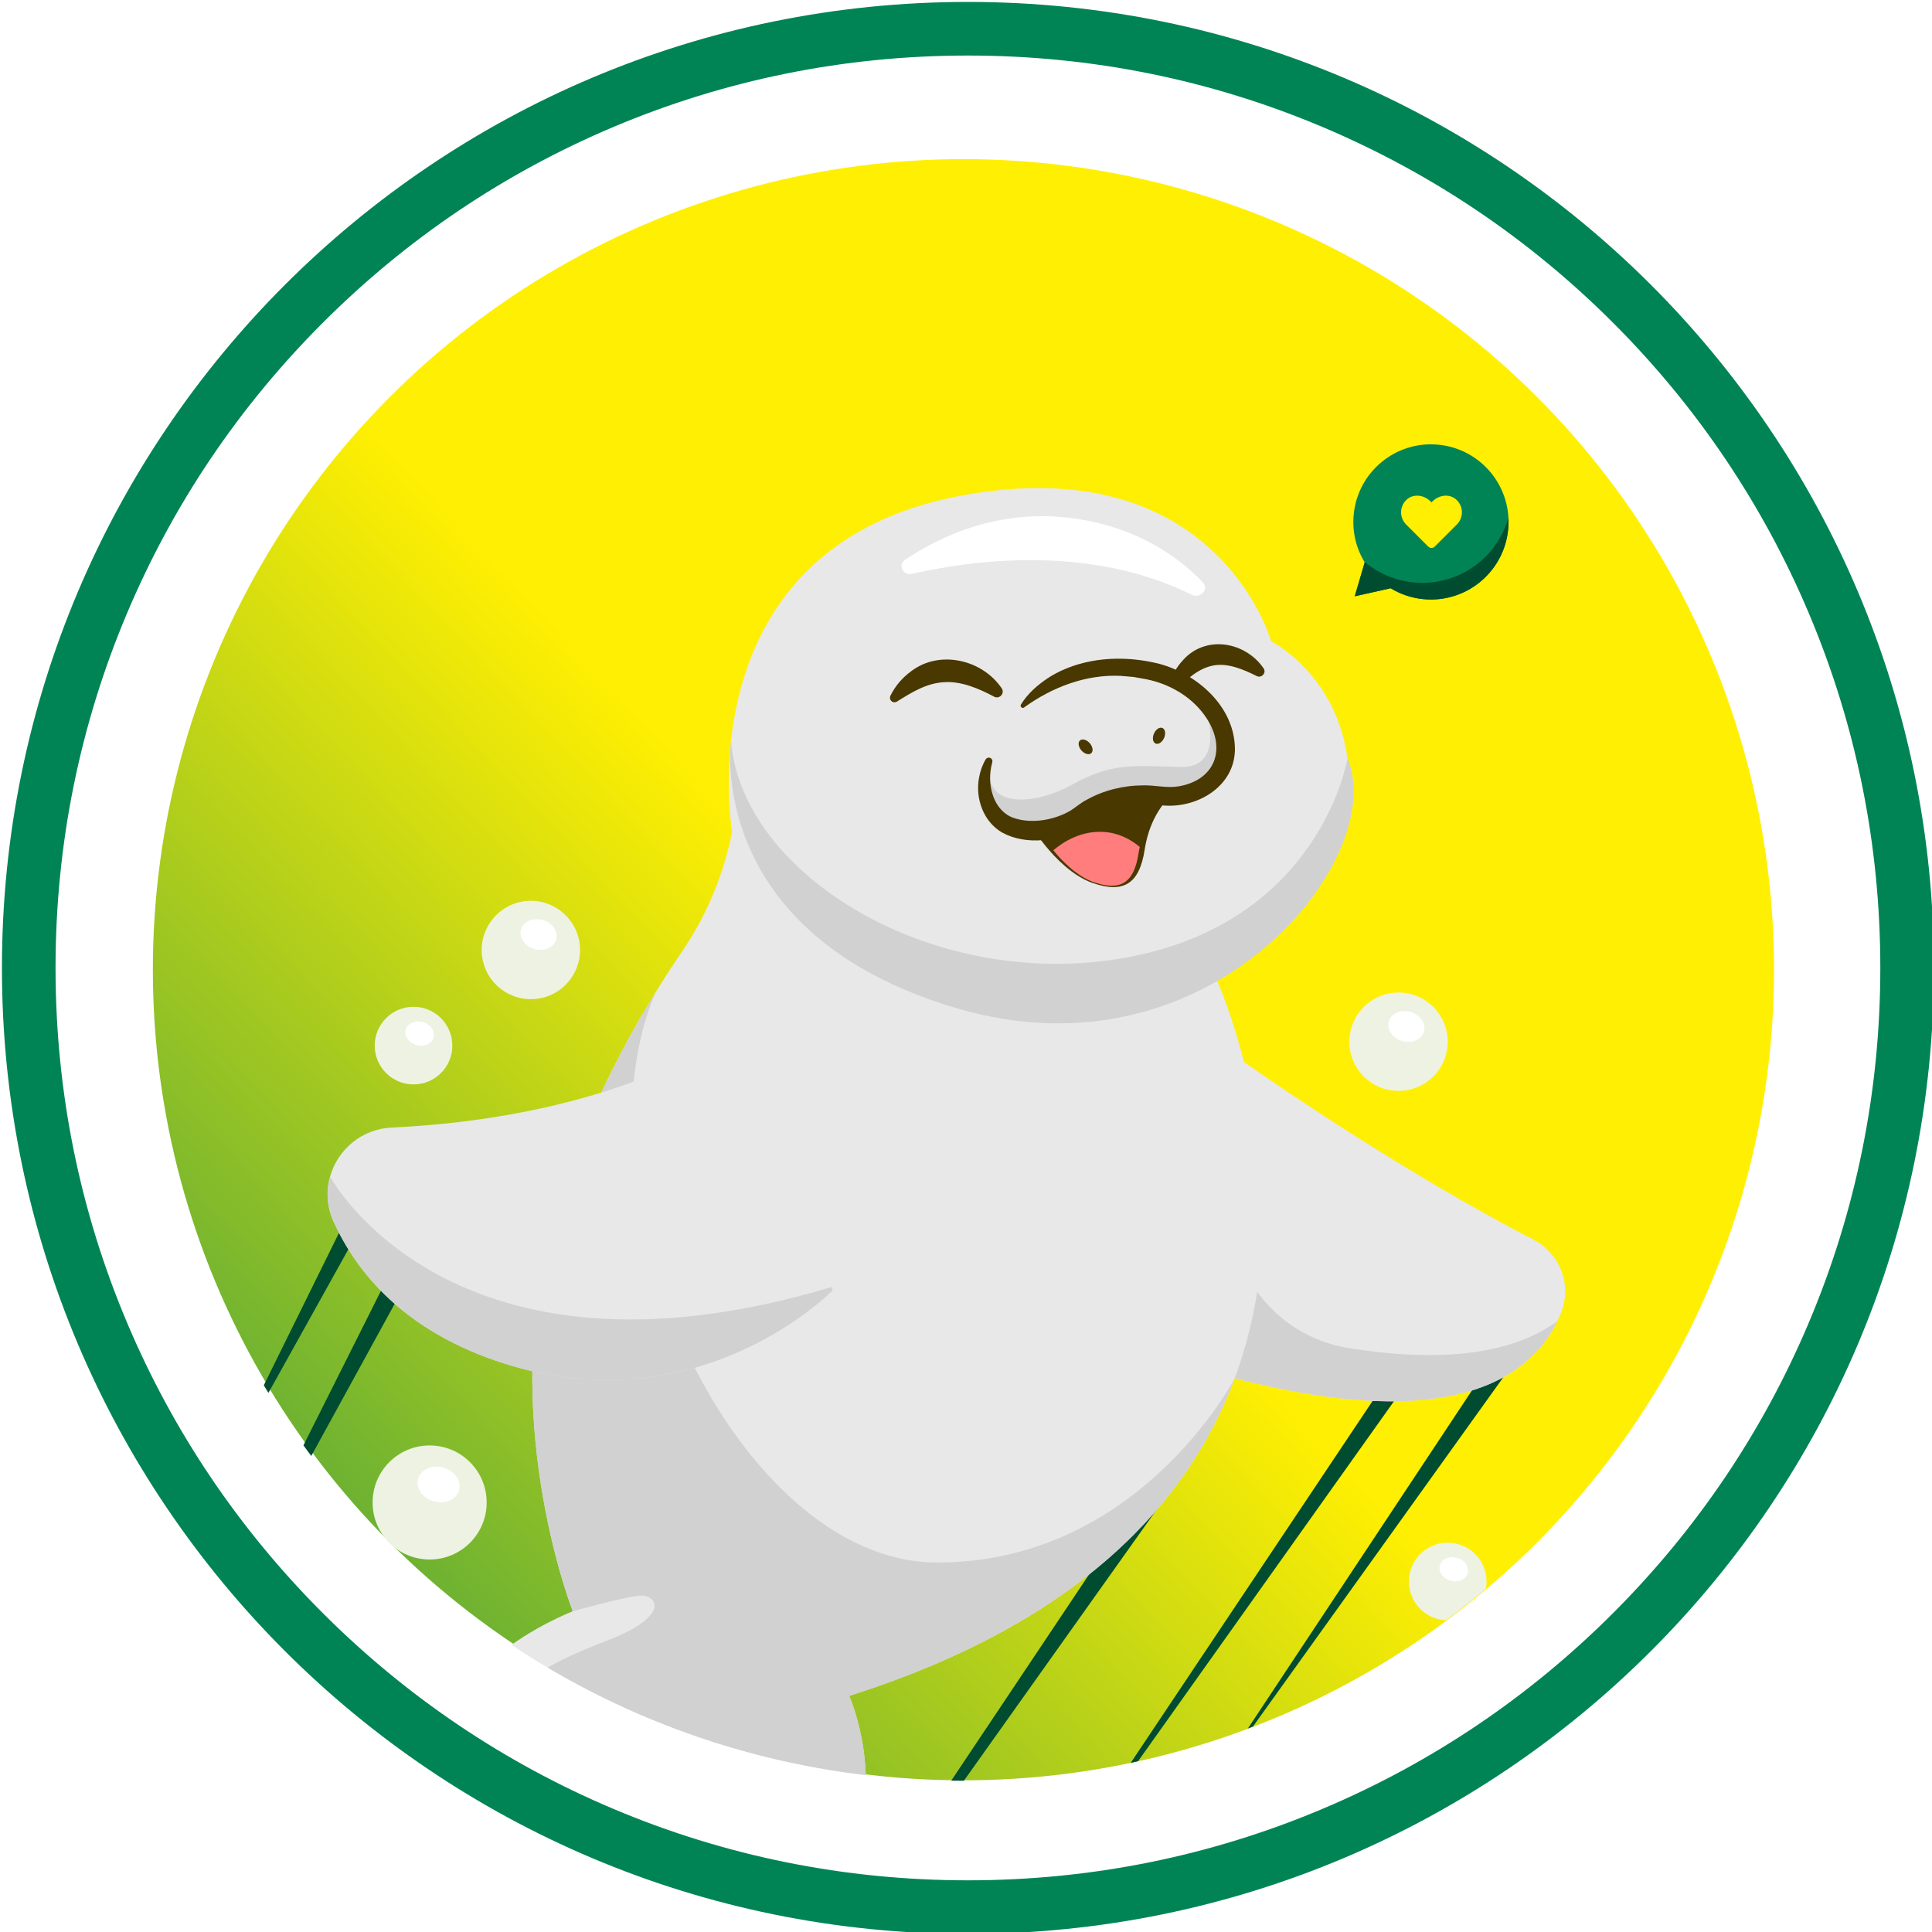 <?xml version="1.0" encoding="UTF-8"?>
<svg id="Layer_1" data-name="Layer 1" xmlns="http://www.w3.org/2000/svg" xmlns:xlink="http://www.w3.org/1999/xlink" viewBox="0 0 1000 1000">
  <defs>
    <style>
      .cls-1 {
        fill: #eef2e3;
      }

      .cls-1, .cls-2, .cls-3, .cls-4, .cls-5, .cls-6, .cls-7, .cls-8, .cls-9, .cls-10, .cls-11 {
        stroke-width: 0px;
      }

      .cls-12 {
        clip-path: url(#clippath);
      }

      .cls-2 {
        fill: none;
      }

      .cls-3 {
        fill: url(#linear-gradient);
      }

      .cls-4 {
        fill: #008456;
      }

      .cls-13 {
        filter: url(#drop-shadow-1);
      }

      .cls-5 {
        fill: #d1d1d1;
      }

      .cls-6 {
        fill: #004c30;
      }

      .cls-7 {
        fill: #e8e8e8;
      }

      .cls-8 {
        fill: #ff7d7d;
      }

      .cls-9 {
        fill: #ffef02;
      }

      .cls-10 {
        fill: #493800;
      }

      .cls-11 {
        fill: #fff;
      }
    </style>
    <filter id="drop-shadow-1" filterUnits="userSpaceOnUse">
      <feOffset dx="1" dy="1"/>
      <feGaussianBlur result="blur" stdDeviation="8"/>
      <feFlood flood-color="#6bc64a" flood-opacity=".2"/>
      <feComposite in2="blur" operator="in"/>
      <feComposite in="SourceGraphic"/>
    </filter>
    <linearGradient id="linear-gradient" x1="-21.59" y1="987.88" x2="590.5" y2="413.89" gradientUnits="userSpaceOnUse">
      <stop offset="0" stop-color="#008456"/>
      <stop offset=".81" stop-color="#ffef02"/>
      <stop offset="1" stop-color="#ffef02"/>
    </linearGradient>
    <clipPath id="clippath">
      <circle class="cls-2" cx="496.54" cy="500" r="420.7"/>
    </clipPath>
  </defs>
  <g class="cls-13">
    <circle class="cls-3" cx="497.68" cy="500.93" r="419.56"/>
    <path class="cls-4" d="M500,27.75c63.77,0,125.61,12.48,183.81,37.1,56.23,23.78,106.74,57.84,150.12,101.22,43.38,43.38,77.43,93.89,101.22,150.12,24.62,58.2,37.1,120.05,37.1,183.81s-12.48,125.61-37.1,183.81c-23.78,56.23-57.84,106.74-101.22,150.12-43.38,43.38-93.89,77.44-150.12,101.22-58.2,24.62-120.05,37.1-183.81,37.1s-125.61-12.48-183.81-37.1c-56.23-23.78-106.74-57.84-150.12-101.22-43.38-43.38-77.43-93.89-101.22-150.12-24.62-58.2-37.1-120.05-37.1-183.81s12.48-125.61,37.1-183.81c23.78-56.23,57.84-106.74,101.22-150.12,43.38-43.38,93.89-77.44,150.12-101.22,58.2-24.62,120.05-37.1,183.81-37.1M500,0C223.86,0,0,223.86,0,500s223.86,500,500,500,500-223.86,500-500S776.14,0,500,0h0Z"/>
    <g class="cls-12">
      <g>
        <path class="cls-4" d="M705.37,290.07c-4.42-7.24-6.61-15.93-5.67-25.02,2.27-22.06,21.99-38.12,44.05-35.85,22.06,2.27,38.12,21.99,35.85,44.05-2.27,22.06-21.99,38.12-44.05,35.85-6.14-.63-11.81-2.61-16.75-5.62l-18.59,4.17,5.16-17.58Z"/>
        <path class="cls-6" d="M705.15,289.69c11,9.3,26.16,13.38,41.2,9.63,16.69-4.15,28.99-16.86,33.41-32.29.11,2.05.06,4.12-.16,6.22-2.27,22.06-21.99,38.12-44.05,35.85-6.14-.63-11.81-2.61-16.75-5.62l-18.59,4.17,5.16-17.58c-.08-.13-.15-.26-.23-.39Z"/>
        <path class="cls-9" d="M726.81,257.88h0c3.48-3.48,9.11-2.85,12.59.62l.54.54.54-.54c3.48-3.48,9.11-4.1,12.59-.62h0c3.48,3.48,3.48,9.11,0,12.59l-.54.54-10.93,10.93c-.92.92-2.4.92-3.32,0l-10.93-10.93-.54-.54c-3.48-3.48-3.48-9.11,0-12.59Z"/>
        <path class="cls-6" d="M779.33,690.84l-139.19,210.01c-.19.29-.11.67.17.86.28.19.66.11.85-.16l146.78-204.78c3.89-5.78-4.48-11.72-8.61-5.94h0Z"/>
        <path class="cls-6" d="M208.41,642.74l-112.96,225.21c-.15.31-.03.68.28.84.3.15.66.03.83-.26l121.12-220.93c3.17-6.2-5.85-11.1-9.26-4.86h0Z"/>
        <path class="cls-6" d="M193.14,599.29l-82.33,166.84c-.15.31-.03.68.28.83.3.15.66.03.82-.26l90.49-162.55c3.23-6.25-5.88-11.14-9.26-4.86h0Z"/>
        <path class="cls-6" d="M735.39,685.32l-172.95,258.78c-.23.34-.14.8.2,1.03.33.22.78.14,1.01-.19l180.35-253.68c3.85-5.74-4.46-11.7-8.61-5.94h0Z"/>
        <path class="cls-6" d="M589.58,773.71l-172.95,258.78c-.23.34-.14.8.2,1.03.33.22.78.14,1.01-.19l180.35-253.68c3.85-5.74-4.46-11.7-8.61-5.94h0Z"/>
        <path class="cls-7" d="M625.89,536.67s82.05,59.99,166.9,104.01c13.5,7,19.84,23.01,14.4,37.21-11.85,30.89-53.28,71.06-196.06,26.79l14.76-168.01Z"/>
        <path class="cls-5" d="M625.89,536.67s6.11,4.47,16.71,11.85l-6.22,70.78c-3.31,37.72,23.19,71.42,60.58,77.43,56.16,9.03,88.98.17,108.12-13.95-14.33,29.96-58.6,63.88-193.96,21.91l14.76-168.01Z"/>
        <path class="cls-7" d="M243.53,915.47c4.36,6.42,10.42,11.01,17.37,14.22,17.48,8.14,40.69,7.57,57.21,5.65,12.06-1.42,24.03,3.34,31.79,12.69,26.98,32.55,71.9,49.37,88.62,13.27,19.35-41.76,0-84.53,0-84.53,119.91-38.02,176.02-100.97,199.53-164.32.02-.06.04-.08.04-.08,38.16-102.86-9.55-206.76-9.55-206.76,0,0,64.55-31.57,68.63-92.15,4.08-60.59-40.21-82.49-40.21-82.49,0,0-27.89-100.35-160.9-75.35-143.57,26.98-118.12,174.06-118.12,174.06l-.45,2.13c-4.57,21.39-13.2,41.73-25.53,59.79-4.13,6.06-8.78,13.14-13.69,21.11v.02c-19.6,31.79-43.29,77.69-55.79,129.33-23.68,97.74,12.99,190.92,12.99,190.92,0,0-85.55,33.1-51.94,82.49Z"/>
        <path class="cls-5" d="M260.9,929.68c17.48,8.14,40.69,7.57,57.21,5.65,12.06-1.42,24.03,3.34,31.79,12.69,26.98,32.55,71.9,49.37,88.62,13.27,19.35-41.76,0-84.53,0-84.53,119.91-38.02,176.02-100.97,199.53-164.32-1.51,2.89-50.98,95.33-153.95,95.33-104.63,0-190.84-189.41-145.83-295.04-19.6,31.79-43.29,77.69-55.79,129.33-23.68,97.74,12.99,190.92,12.99,190.92,0,0,24.43-6.87,33.98-8.02,9.53-1.13,17.43,10.06-15.16,22.79-28.06,10.95-81.41,31.17-53.39,81.94Z"/>
        <path class="cls-5" d="M696.47,391.52s-13.56,84.05-113.35,102.89c-99.79,18.84-200.2-42.05-205.75-111.91,0,0-14.22,99.99,117.4,138.53,131.62,38.54,223.39-78.14,201.69-129.52Z"/>
        <path class="cls-11" d="M615.8,306.84c4.45,2.21,9.14-2.87,5.84-6.34-12.04-12.63-33.03-28.21-65.83-33.04-39.44-5.81-70.68,9.36-88.26,21.24-4.05,2.73-1.15,8.41,3.72,7.3,30.51-6.97,91.59-15.46,144.54,10.84Z"/>
        <path class="cls-10" d="M517.51,355.31c-10.03-14.88-32.12-20.13-46.86-8.91-4.71,3.43-8.38,7.81-10.77,12.74-.56,1.16-.08,2.56,1.08,3.13.77.37,1.63.29,2.3-.14,8.06-5.03,15.4-9.6,24.75-10.06,8.68-.47,17.6,3.31,25.29,7.39,2.76,1.77,5.98-1.4,4.21-4.15h0Z"/>
        <path class="cls-10" d="M653.03,344.92c-9.5-13.83-29.9-17.38-41.62-4.34-3.56,3.8-5.96,8.22-7.22,12.91-.31,1.15.37,2.34,1.53,2.65.74.2,1.5-.01,2.03-.5,6.18-5.42,11.62-10.83,19.6-12.24,7.27-1.28,15.29,2.12,21.88,5.4,2.54,1.56,5.46-1.42,3.81-3.88h0Z"/>
        <path class="cls-7" d="M510.86,392.8c-5.14,13.33-1.43,33.48,17.66,35.72,16.44,1.93,26.85-4.92,29.99-7.37,1.56-1.22,3.18-2.38,4.89-3.39,13.83-8.2,28.12-7.9,35.55-6.96,5.45.69,11.02.4,16.21-1.37,33.19-11.31,18.11-54.95-21.05-63.28-42.95-9.13-65.8,18.18-65.8,18.18,0,0-10.16,9.56-17.45,28.46Z"/>
        <path class="cls-5" d="M623.43,366.96s9.75,29.6-13.29,29.05c-23.04-.55-35.12-2.62-55.74,8.88-20.62,11.5-45.25,11.92-43.07-8.03,0,0-8.56,9.72,2.48,23.88,11.03,14.16,32.28,9.61,45.69-.58,13.41-10.18,33.27-12.34,45.35-9.39,12.07,2.95,46.4-15.8,18.59-43.81Z"/>
        <path class="cls-10" d="M529.19,365.08c14.53-10.45,31.94-17.12,49.94-16.25,1.44.13,5.23.45,6.63.57,1.42.25,5.12.93,6.57,1.18,12.54,2.51,24.45,9.59,31.37,20.46,10.25,15.89,3.99,31.96-14.87,35-5.94.97-12.11-.7-18.11-.53-10.16,0-20.55,2.52-29.48,7.58-2.85,1.48-5.28,3.63-7.94,5.35-8.68,5.24-21.52,7.39-31.02,3.39-4.65-2.19-7.88-6.47-9.45-11.45-1.79-5.32-1.75-11.3-.25-16.79.33-1.01-.26-2.1-1.28-2.38-.84-.24-1.71.14-2.13.85-1.72,2.92-2.86,6.2-3.44,9.6-1.99,10.63,2.32,22.83,12.13,28.34,12.23,6.64,29.4,4.57,41.02-2.7,2.53-1.59,4.93-3.83,7.54-5.29,8.56-5.16,18.74-7.29,28.74-6.7,1.33.12,3.19.27,4.52.45,18.27,2.29,38.88-9.49,38.51-29.61-.48-21.76-19.62-38.25-39.08-43.54-12.82-3.22-26.57-3.71-39.44-.46-6.44,1.62-12.67,4.18-18.21,7.78-5.5,3.65-10.5,8.03-14.02,13.72-.68,1.14.78,2.33,1.76,1.47h0Z"/>
        <ellipse class="cls-10" cx="598.88" cy="379.8" rx="4.4" ry="2.86" transform="translate(9.04 773.49) rotate(-66.1)"/>
        <ellipse class="cls-10" cx="560.91" cy="385.6" rx="2.86" ry="4.4" transform="translate(-115.04 465.6) rotate(-41.26)"/>
        <path class="cls-10" d="M535.63,430.79s1.63,2.51,4.49,6c5.09,6.25,14.07,15.63,24.4,19.23,16.11,5.6,24.27.43,26.99-17.42.21-1.32.44-2.61.73-3.84,3.36-15.23,11.58-22.52,11.58-22.52-9.27-3.67-30.25-4.02-41.78,6.38-11.54,10.4-26.42,12.18-26.42,12.18Z"/>
        <path class="cls-8" d="M544.19,439.11c4.37,5.36,12.08,13.42,20.95,16.51,13.83,4.81,20.83.37,23.17-14.95.18-1.14.38-2.24.63-3.3-4.62-3.85-10.91-7.33-18.78-7.77-11.61-.67-20.74,5.07-25.97,9.51Z"/>
        <path class="cls-7" d="M171.64,631.24c11.95,26.43,36.78,57.06,88.19,73.44,97.5,31.04,164.03-31.74,170.11-37.74.3-.3.45-.45.45-.45,0,0,6.1-52.94-12.74-78.41-18.82-25.45-64.65-40.72-64.65-40.72,0,0-52.9,30.62-151.29,35.27-15.82.74-28.06,11.71-31.87,25.39h-.02c-2.06,7.34-1.7,15.48,1.81,23.22Z"/>
        <path class="cls-5" d="M171.64,631.24c11.95,26.43,36.78,57.06,88.19,73.44,97.5,31.04,164.03-31.74,170.11-37.74-.26-1.17-.45-1.79-.45-1.79-197.41,59.25-259.64-57.13-259.64-57.13h-.02c-2.06,7.34-1.7,15.48,1.81,23.22Z"/>
        <circle class="cls-1" cx="722.89" cy="538.19" r="25.46"/>
        <ellipse class="cls-11" cx="726.9" cy="530.25" rx="7.8" ry="9.49" transform="translate(19.69 1086.48) rotate(-74.29)"/>
        <circle class="cls-1" cx="273.79" cy="490.7" r="25.46" transform="translate(-105.41 76.03) rotate(-13.28)"/>
        <ellipse class="cls-11" cx="277.8" cy="482.76" rx="7.8" ry="9.49" transform="translate(-262.13 619.52) rotate(-74.3)"/>
        <circle class="cls-1" cx="708.11" cy="949.82" r="38.94"/>
        <ellipse class="cls-11" cx="714.24" cy="937.67" rx="11.94" ry="14.52" transform="translate(-381.76 1371.43) rotate(-74.29)"/>
        <circle class="cls-1" cx="221.38" cy="776.68" r="29.52"/>
        <ellipse class="cls-11" cx="226.03" cy="767.47" rx="9.05" ry="11.01" transform="translate(-573.97 777.32) rotate(-74.3)"/>
        <circle class="cls-1" cx="748.35" cy="817.59" r="20.09"/>
        <ellipse class="cls-11" cx="751.51" cy="811.33" rx="6.16" ry="7.49" transform="translate(-232.95 1315.17) rotate(-74.3)"/>
        <circle class="cls-1" cx="213.04" cy="540.2" r="20.09"/>
        <ellipse class="cls-11" cx="216.21" cy="533.93" rx="6.16" ry="7.49" transform="translate(-356.32 597.54) rotate(-74.29)"/>
        <circle class="cls-1" cx="168.57" cy="964.61" r="20.09"/>
        <ellipse class="cls-11" cx="171.74" cy="958.34" rx="6.16" ry="7.49" transform="translate(-797.32 864.26) rotate(-74.29)"/>
        <circle class="cls-1" cx="177.68" cy="842.48" r="20.09"/>
        <ellipse class="cls-11" cx="180.84" cy="836.22" rx="6.16" ry="7.49" transform="translate(-673.11 783.95) rotate(-74.29)"/>
      </g>
    </g>
  </g>
</svg>